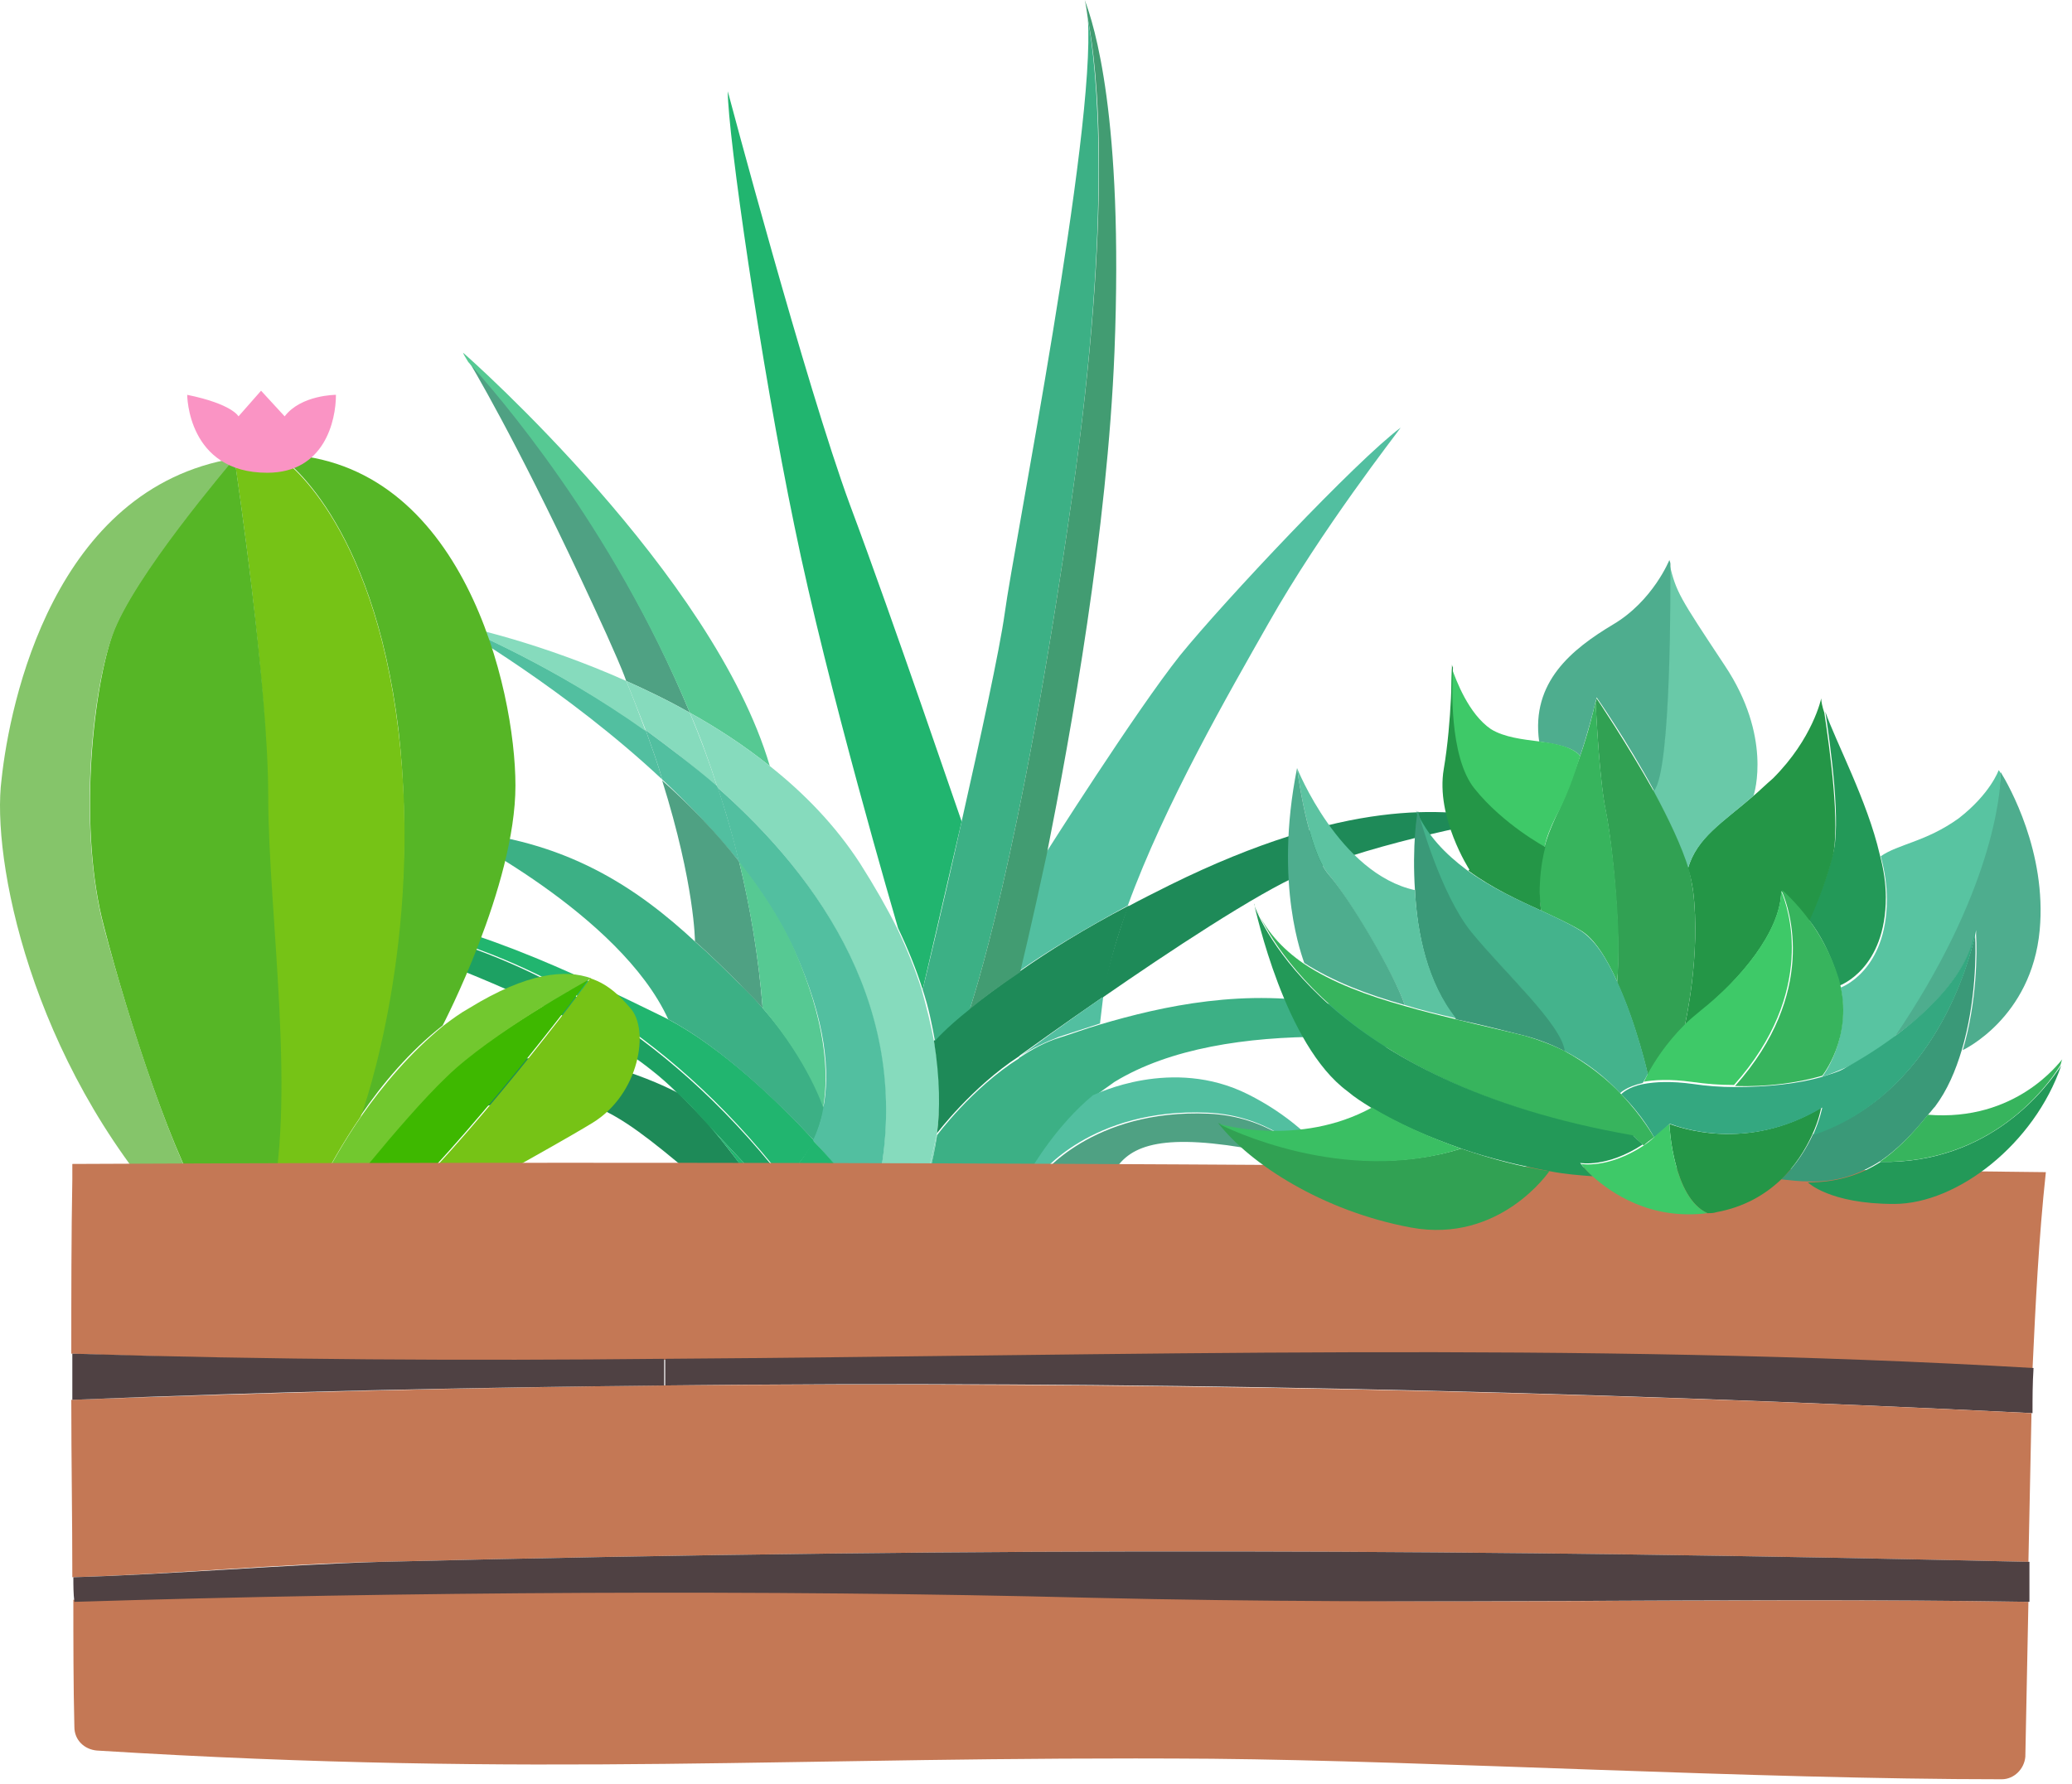 <svg viewBox="0 0 202 174" fill="none" xmlns="http://www.w3.org/2000/svg">
<path d="M37.651 111.7C37.951 111.5 42.151 108.5 49.451 107.5C56.951 106.4 59.151 107.5 67.551 114.6H72.951C72.451 113.9 70.951 111.9 69.051 109.6L66.151 106.6C65.751 106.4 57.951 102.2 50.651 103.3C42.951 104.3 39.751 107.5 37.651 111.7Z" fill="#1E8A58"/>
<path d="M45.751 35.3C47.351 38 52.151 46.5 59.151 61.9C59.851 63.5 60.551 65 61.051 66.4C63.051 67.3 65.151 68.3 67.251 69.5C59.651 51.1 48.551 38.3 45.751 35.3Z" fill="#4FA183"/>
<path d="M19.651 89.3C22.851 88.8 52.951 84.9 76.351 114.9C76.351 114.9 78.051 113.8 79.351 111.2C75.951 107.5 70.451 102.2 65.151 99.4C64.951 99.3 64.751 99.2 64.551 99.1C55.951 94.9 45.151 89.6 34.451 88.5C25.251 87.5 20.751 88.9 19.651 89.3Z" fill="#21B56F"/>
<path d="M44.051 81C44.051 81 60.451 89.1 65.151 99.4C70.451 102.2 75.951 107.6 79.351 111.2C79.751 110.3 80.051 109.3 80.351 108.1C80.351 108.1 79.051 103.7 74.451 98.4C73.751 97.6 72.951 96.7 72.051 95.9C70.751 94.6 69.351 93.2 67.851 91.9C62.151 86.6 55.151 81.8 44.051 81Z" fill="#3CB085"/>
<path d="M75.051 74.7C69.551 56 45.851 35 45.151 34.4C45.151 34.5 45.351 34.8 45.651 35.3C48.451 38.4 59.551 51.1 67.251 69.5C69.951 71 72.551 72.7 75.051 74.7Z" fill="#56C993"/>
<path d="M62.951 71.2C53.951 64.9 45.551 61.4 44.251 60.8C44.151 60.8 44.151 60.8 44.051 60.8C44.551 61.1 55.151 67.2 64.551 76C64.151 74.5 63.551 72.9 62.951 71.2Z" fill="#52BFA0"/>
<path d="M61.051 66.4C52.751 62.7 45.551 61.1 44.251 60.9C45.551 61.4 53.951 64.9 62.951 71.3C62.351 69.7 61.751 68.1 61.051 66.4Z" fill="#86DBBD"/>
<path d="M61.051 66.4C61.751 68.1 62.351 69.7 62.951 71.2C65.251 72.9 67.651 74.7 69.951 76.8C69.151 74.3 68.251 71.9 67.251 69.5C65.151 68.3 63.051 67.3 61.051 66.4Z" fill="#86DBBD"/>
<path d="M62.951 71.2C63.551 72.9 64.151 74.5 64.551 76C67.251 78.5 69.751 81.2 72.051 84C71.451 81.5 70.751 79.1 69.951 76.7C67.651 74.7 65.251 72.9 62.951 71.2Z" fill="#52BFA0"/>
<path d="M66.051 106.6L68.951 109.6C68.151 108.7 67.151 107.6 66.051 106.6Z" fill="#1E8A58"/>
<path d="M64.551 76.1C67.751 86.3 67.751 91.8 67.751 91.8C69.251 93.1 70.651 94.5 71.951 95.8C72.851 96.7 73.651 97.5 74.351 98.3C73.951 93.3 73.151 88.5 72.051 84C69.851 81.2 67.251 78.5 64.551 76.1Z" fill="#4FA183"/>
<path d="M75.051 74.7C72.551 72.7 69.951 71 67.251 69.5C68.251 71.8 69.151 74.3 69.951 76.8C80.151 85.8 88.751 98.6 85.751 114.9H90.351L91.351 110.5C91.651 108.2 91.751 105.2 91.051 101.5C90.751 99.9 90.351 98.3 89.851 96.5C89.251 94.6 88.451 92.6 87.451 90.5C86.451 88.5 85.251 86.4 83.851 84.2C81.451 80.5 78.451 77.4 75.051 74.7Z" fill="#86DBBD"/>
<path d="M68.951 109.6C70.951 111.8 72.351 113.8 72.851 114.6H73.651L68.951 109.6Z" fill="#21B56F"/>
<path d="M69.951 76.8C70.751 79.1 71.451 81.6 72.051 84.1C74.251 86.9 76.051 89.7 77.451 92.7C80.551 99.6 80.951 104.6 80.251 108.1C80.051 109.3 79.651 110.4 79.251 111.2C81.251 113.4 82.551 114.9 82.551 114.9H85.751C88.851 98.6 80.151 85.8 69.951 76.8Z" fill="#52BFA0"/>
<path d="M70.951 8.9C70.951 13.1 74.151 35.4 77.451 51.3C80.651 67 87.351 89.8 87.551 90.5C88.551 92.6 89.351 94.6 89.951 96.5C89.951 96.5 91.751 88.7 93.751 80.1C93.551 79.6 87.151 60.7 82.851 49.2C78.551 37.5 70.951 8.9 70.951 8.9Z" fill="#21B56F"/>
<path d="M39.751 92.6C48.351 95.8 58.051 100 63.451 104.3C64.351 105 65.251 105.8 66.051 106.6C67.151 107.6 68.051 108.6 68.951 109.6L73.651 114.6H72.851C72.951 114.8 73.051 114.9 73.051 114.9H76.251C52.751 85 22.651 88.8 19.551 89.3C19.351 89.4 19.251 89.4 19.251 89.4C19.251 89.4 31.151 89.5 39.751 92.6Z" fill="#1DA163"/>
<path d="M72.051 84C73.151 88.6 73.951 93.3 74.351 98.3C78.851 103.6 80.251 108 80.251 108C80.851 104.5 80.451 99.5 77.451 92.6C76.151 89.7 74.251 86.8 72.051 84Z" fill="#56C993"/>
<path d="M76.351 114.9H82.551C82.551 114.9 81.251 113.3 79.251 111.2C78.051 113.8 76.351 114.9 76.351 114.9Z" fill="#21B56F"/>
<path d="M91.351 110.5L90.351 114.9C90.351 114.9 91.051 113.3 91.351 110.5Z" fill="#86DBBD"/>
<path d="M129.051 101.1C136.551 101.1 147.351 107.5 147.351 107.5C147.351 107.5 140.851 100.1 130.151 98C121.451 96.3 113.351 98.1 107.251 99.9C105.851 100.3 104.551 100.8 103.251 101.2C101.951 101.6 100.651 102.3 99.451 103.1C99.451 103.1 99.351 103.1 99.351 103.2C94.751 106.1 91.351 110.7 91.351 110.7C90.951 113.5 90.351 115.1 90.351 115.1H100.051C100.051 115.1 100.051 115 100.151 114.8C100.751 113.8 102.951 109.9 106.551 107C107.251 106.5 107.951 106 108.651 105.5C114.051 102.2 121.551 101.1 129.051 101.1Z" fill="#3CB085"/>
<path d="M91.051 101.5C91.651 105.2 91.651 108.3 91.351 110.5C91.351 110.5 94.751 106 99.351 103C99.351 103 99.351 103 99.451 102.9C100.151 102.4 103.351 100.1 107.551 97.2C108.051 94.4 108.851 91.4 110.051 88.3C105.651 90.6 102.151 92.8 99.451 94.7C97.451 96.1 95.851 97.3 94.551 98.3C92.051 100.3 91.051 101.5 91.051 101.5Z" fill="#1E8A58"/>
<path d="M101.951 83.2C100.451 90.2 99.351 94.7 99.351 94.7C102.051 92.8 105.551 90.7 109.951 88.3C113.551 78.4 119.851 67.5 123.651 60.8C128.851 51.6 136.151 42.3 136.551 41.7C132.251 44.9 119.351 58.6 115.051 63.9C110.751 69.3 101.951 83.2 101.951 83.2Z" fill="#52BFA0"/>
<path d="M99.451 103C100.651 102.2 101.951 101.6 103.251 101.1C104.451 100.7 105.751 100.3 107.251 99.8V99.7C107.351 98.9 107.451 98.1 107.551 97.2C103.351 100.1 100.151 102.5 99.451 103Z" fill="#52BFA0"/>
<path d="M106.051 1.8C106.851 12.8 98.851 53.1 97.951 59.8C97.451 63.4 95.551 72.1 93.751 80.1C91.851 88.7 89.951 96.5 89.951 96.5C90.551 98.3 90.851 99.9 91.151 101.5C91.151 101.5 92.151 100.3 94.551 98.4C94.651 98 99.451 84.2 104.551 48.2C108.451 20.6 106.951 6.8 106.051 1.8Z" fill="#3CB085"/>
<path d="M108.651 34.3C109.551 11.3 106.651 2.4 105.751 0C105.851 0.4 105.951 1 106.051 1.8C107.051 6.9 108.451 20.6 104.551 48.2C99.451 84.2 94.651 98 94.551 98.4C95.751 97.4 97.351 96.2 99.451 94.8C99.451 94.8 100.551 90.3 102.051 83.3C104.451 71.2 107.951 51.7 108.651 34.3Z" fill="#429C72"/>
<path d="M133.551 121.7C133.051 117 129.251 110.5 121.651 106.7C114.251 103 106.851 106.7 106.551 106.8C103.051 109.7 100.751 113.6 100.151 114.6H101.351C101.351 114.6 106.351 108 117.751 108.5C128.851 109 133.251 120.9 133.551 121.7Z" fill="#52BFA0"/>
<path d="M121.151 111.9C129.451 113.3 133.251 121.2 133.551 121.7C133.251 121 128.951 109.1 117.851 108.6C106.451 108.1 101.451 114.7 101.451 114.7H108.351C109.751 111.9 112.551 110.5 121.151 111.9Z" fill="#4FA183"/>
<path d="M126.951 85.2C134.451 82 146.351 79.9 146.351 79.9C140.951 78.8 131.251 77.8 114.051 86.3C112.651 87 111.251 87.7 109.951 88.4C108.851 91.5 107.951 94.5 107.451 97.3C113.951 92.8 122.551 87.1 126.951 85.2Z" fill="#1E8A58"/>
<path d="M61.451 98.3C63.351 100.4 62.351 106.7 57.751 109.5C53.151 112.3 43.851 117.2 41.051 119.3L37.251 119.1C45.651 111.4 57.151 96 57.551 95.4C59.451 96 60.651 97.4 61.451 98.3Z" fill="#76C316"/>
<path d="M43.351 105C47.751 100.8 56.951 95.8 57.451 95.4C57.051 96 45.551 111.3 37.151 119.1L29.751 118.6H31.651C31.651 118.6 38.851 109.3 43.351 105Z" fill="#3EB800"/>
<path d="M50.251 76.6C50.251 86.4 43.151 100 43.151 100C39.951 102.5 37.251 105.7 35.151 108.8C35.451 107.9 41.151 91.4 38.851 71.2C36.351 50.5 27.451 44.6 27.451 44.6V44.3C45.151 44.9 50.251 67.2 50.251 76.6Z" fill="#56B626"/>
<path d="M29.851 118.6C29.851 118.6 31.651 114 35.251 108.8C37.351 105.8 40.051 102.6 43.251 100C44.051 99.4 44.851 98.8 45.751 98.3C51.451 94.8 55.151 94.5 57.651 95.4C57.051 95.7 47.851 100.8 43.551 105C39.051 109.3 31.851 118.6 31.851 118.6H29.851V118.6Z" fill="#72C82F"/>
<path d="M22.851 44.7C23.551 44.6 24.351 44.5 25.151 44.4C25.951 44.3 26.651 44.3 27.451 44.4V44.7C27.451 44.7 36.351 50.5 38.851 71.3C41.251 91.5 35.551 108 35.151 108.9C31.651 114 29.751 118.7 29.751 118.7H26.051C28.951 107.9 26.051 89.3 26.051 77.8C26.151 66.7 23.051 46.1 22.851 44.7Z" fill="#76C316"/>
<path d="M26.151 77.7C26.151 89.1 29.051 107.8 26.151 118.6H20.551C17.051 113.4 12.551 99.7 10.151 90.4C7.651 81.1 8.951 67.8 10.951 61.9C12.951 56.2 22.251 45.4 22.851 44.6C23.051 46.1 26.151 66.7 26.151 77.7Z" fill="#56B626"/>
<path d="M22.851 44.7C22.251 45.5 12.951 56.3 10.951 62C8.851 67.9 7.651 81.2 10.151 90.5C12.651 99.8 17.051 113.4 20.551 118.7H16.851C2.951 103.3 -0.849 83.7 0.151 76C0.951 68.5 5.251 47.6 22.851 44.7Z" fill="#85C56A"/>
<path d="M18.251 38.5C18.251 38.5 18.251 46.1 26.051 46.1C31.651 46.1 32.751 41 32.751 38.5C32.751 38.5 29.351 38.5 27.751 40.6L25.451 38.1L23.251 40.6C23.251 40.6 22.651 39.4 18.251 38.5Z" fill="#FA94C4"/>
<path d="M199.451 114.3C198.751 120.8 198.451 127.1 198.151 133.5C153.851 130.9 109.251 132.3 64.651 132.6C45.451 132.8 26.151 132.7 6.951 132C6.951 126.2 6.951 120.5 7.051 115V113.5C71.251 113.2 135.351 113.5 199.451 114.3Z" fill="#C47855"/>
<path d="M198.251 133.4C198.151 134.9 198.151 136.3 198.151 137.8C153.751 135.6 109.251 134.6 64.851 135.1V132.5C109.351 132.2 153.851 130.8 198.251 133.4Z" fill="#4F4143"/>
<path d="M198.051 137.8C197.951 142.6 197.851 147.4 197.751 152.3C145.351 151.1 97.551 150.8 37.051 152.3C27.051 152.5 17.051 153.5 7.051 153.8C7.051 148.1 6.951 142.3 6.951 136.5C26.151 135.8 45.351 135.3 64.651 135.1C109.251 134.7 153.751 135.6 198.051 137.8Z" fill="#C47855"/>
<path d="M197.751 156.2C197.651 161.1 197.551 166.1 197.451 171.3C197.351 172.5 196.351 173.5 195.151 173.5C171.151 173.5 139.551 171.7 118.151 171.5C77.351 171.2 52.951 173.4 9.451 170.7C8.251 170.6 7.251 169.7 7.251 168.4C7.151 164.3 7.151 160.2 7.151 156C39.351 155 74.551 154.8 106.151 155.6C139.551 156.7 167.351 155.7 197.751 156.2Z" fill="#C47855"/>
<path d="M64.751 132.5V135.1C45.551 135.3 26.251 135.7 7.051 136.5C7.051 135 7.051 133.5 7.051 132C26.251 132.6 45.551 132.7 64.751 132.5Z" fill="#4F4143"/>
<path d="M7.151 153.8C17.151 153.5 27.151 152.6 37.151 152.3C97.651 150.8 145.451 151.1 197.851 152.3C197.851 153.6 197.851 154.9 197.851 156.2C167.451 155.7 139.651 156.6 106.251 155.8C74.751 155 39.451 155.2 7.251 156.2C7.151 155.4 7.151 154.6 7.151 153.8Z" fill="#4F4143"/>
<path d="M200.951 103.9C198.351 111.5 190.851 117.4 184.651 117.4C178.351 117.4 176.251 115.3 176.251 115.3C178.851 115.3 181.151 114.7 183.351 113.3C194.051 113.5 199.551 106 200.951 103.9Z" fill="#239958"/>
<path d="M184.651 101.1C194.151 86.9 194.951 77.3 195.051 75.3C195.851 76.6 199.551 83.1 198.851 90.7C198.051 99.3 191.351 102.4 191.351 102.4C192.751 97.7 192.751 92.8 192.651 91.2C192.651 90.9 192.651 90.7 192.651 90.7C191.951 94.8 188.151 98.6 184.651 101.1Z" fill="#4EAD8E"/>
<path d="M192.551 91.2C192.651 92.8 192.651 97.7 191.251 102.4C190.651 104.4 189.851 106.3 188.651 107.9C188.451 108.1 188.251 108.4 188.051 108.6C186.451 110.6 184.951 112.1 183.351 113.2C181.151 114.6 178.951 115.3 176.251 115.2C175.451 115.2 174.551 115.1 173.651 115C175.151 113.6 176.151 111.9 176.751 110.6C188.651 106.7 191.951 93.7 192.551 91.2Z" fill="#3A9978"/>
<path d="M183.251 113.3C184.851 112.2 186.351 110.7 187.951 108.7C196.551 109.4 200.751 103.6 201.051 103.3C200.951 103.5 200.951 103.7 200.851 103.9C199.551 106 194.051 113.5 183.251 113.3Z" fill="#37B45D"/>
<path d="M177.951 69.4C178.951 72.3 182.051 78.1 183.251 83.3C183.651 84.8 183.851 86.2 183.851 87.5C183.851 94.5 179.351 96.1 179.351 96.1C179.251 95.8 179.251 95.6 179.151 95.3C178.451 93 177.451 91.1 176.351 89.7C176.751 88.8 177.851 86.5 178.651 83.4C179.551 80.6 178.451 72.7 177.951 69.4Z" fill="#239958"/>
<path d="M190.951 79.8C194.051 77.4 194.851 75.1 194.851 75.1C194.851 75.1 194.951 75.2 195.051 75.4C195.051 77.4 194.251 87.1 184.651 101.2C182.751 102.6 181.051 103.6 179.951 104.1C179.251 104.4 178.551 104.7 177.651 105C177.651 105 180.451 101.4 179.451 96.3C179.451 96.3 183.951 94.7 183.951 87.7C183.951 86.4 183.751 84.9 183.351 83.5C185.051 82.3 187.751 82.1 190.951 79.8Z" fill="#58C4A1"/>
<path d="M173.651 87C173.551 90.9 169.651 95.5 165.851 98.6C165.251 99.1 164.751 99.5 164.251 100C164.251 100 165.851 93.1 165.051 86.8C164.951 86.2 164.851 85.5 164.551 84.7C165.451 81.6 167.951 80.2 170.951 77.6C171.551 77.1 172.151 76.5 172.851 75.9C176.751 72 177.551 68.1 177.551 68.1C177.551 68.4 177.651 68.9 177.851 69.5C178.351 72.8 179.451 80.6 178.651 83.6C177.851 86.6 176.751 89 176.351 89.9C174.951 87.9 173.651 86.9 173.651 86.9C173.651 86.9 173.651 86.9 173.651 87Z" fill="#249647"/>
<path d="M177.551 108C177.551 108 177.351 109.2 176.651 110.7C176.051 112 175.051 113.7 173.551 115.1C172.051 116.5 170.051 117.7 167.351 118.2C167.051 118.3 166.751 118.3 166.451 118.3C163.151 116.8 162.751 110 162.751 109.6C163.651 109.9 170.251 112.4 177.551 108Z" fill="#249647"/>
<path d="M169.151 105.9C177.251 96.8 174.451 88.6 173.751 87C173.751 86.9 173.751 86.9 173.751 86.8C173.751 86.8 175.051 87.9 176.451 89.8C177.451 91.2 178.551 93.1 179.251 95.4C179.351 95.7 179.351 95.9 179.451 96.2C180.551 101.3 177.651 104.9 177.651 104.9C175.251 105.6 172.251 106 169.151 105.9Z" fill="#37B45D"/>
<path d="M168.151 64.9C172.751 71.8 171.051 77.3 170.951 77.6C167.851 80.3 165.451 81.7 164.551 84.7C163.851 82.4 162.551 79.7 161.151 77.1C162.951 75.2 162.751 57.2 162.751 55C163.451 57.8 163.651 58.1 168.151 64.9Z" fill="#69C9A8"/>
<path d="M165.051 86.8C165.851 93.1 164.251 100 164.251 100C162.451 101.8 161.251 103.7 160.651 104.8C160.651 104.8 159.551 99.9 157.651 95.8C158.051 91.3 157.251 82.6 156.551 79.1C155.951 76.2 155.651 70.2 155.551 68.5C155.651 68.2 155.651 68.1 155.651 68.1C155.651 68.1 158.551 72.4 161.251 77.2C162.651 79.8 163.951 82.5 164.651 84.8C164.851 85.5 164.951 86.2 165.051 86.8Z" fill="#31A153"/>
<path d="M160.651 104.7C161.251 103.6 162.351 101.8 164.251 99.9C164.751 99.4 165.251 99 165.851 98.5C169.751 95.4 173.551 90.8 173.651 86.9C174.351 88.5 177.151 96.7 169.051 105.8C167.651 105.8 166.351 105.7 164.951 105.5C162.751 105.2 161.251 105.3 160.151 105.5C160.251 105.6 160.351 105.3 160.651 104.7Z" fill="#3EC968"/>
<path d="M184.651 101.1C188.151 98.5 191.951 94.8 192.551 90.7C192.551 90.7 192.551 90.9 192.551 91.2C192.051 93.6 188.651 106.7 176.751 110.7C177.451 109.1 177.651 108 177.651 108C170.351 112.4 163.651 109.9 162.851 109.6C162.751 109.6 162.751 109.6 162.751 109.6C162.251 110.1 161.751 110.6 161.251 110.9C161.251 110.9 160.251 108.9 158.051 106.7C158.051 106.7 158.651 106 160.251 105.7C161.351 105.5 162.851 105.4 165.051 105.7C166.351 105.9 167.751 106 169.151 106C172.251 106 175.251 105.7 177.651 105C178.551 104.7 179.351 104.5 179.951 104.1C181.051 103.5 182.751 102.5 184.651 101.1Z" fill="#34A880"/>
<path d="M155.551 68.4C155.651 70.1 155.951 76.1 156.551 79C157.251 82.5 158.151 91.2 157.651 95.7C156.651 93.5 155.451 91.5 154.051 90.7C153.051 90.1 151.751 89.5 150.251 88.8C150.251 88.8 149.651 86.1 150.551 82.7C150.751 81.8 151.151 80.8 151.651 79.7C152.551 77.9 153.351 75.7 154.051 73.7C154.851 71.4 155.351 69.3 155.551 68.4Z" fill="#37B45D"/>
<path d="M157.251 60.9C161.151 58.6 162.751 54.6 162.751 54.6C162.751 54.7 162.851 54.8 162.851 55C162.851 57.2 162.951 75.2 161.251 77.1C158.651 72.3 155.651 68 155.651 68C155.651 68 155.651 68.2 155.551 68.4C155.351 69.3 154.851 71.3 154.051 73.7C153.251 72.8 151.751 72.6 150.051 72.3C149.251 66.5 153.251 63.3 157.251 60.9Z" fill="#4EAD8E"/>
<path d="M162.751 109.6C162.751 110 163.151 116.8 166.451 118.3C160.851 119 157.051 116.3 155.251 114.7C154.451 114 154.151 113.5 154.151 113.5C154.151 113.5 156.751 114 160.251 111.7C160.551 111.5 160.951 111.2 161.251 110.9C161.651 110.5 162.151 110.1 162.751 109.6C162.751 109.6 162.751 109.5 162.751 109.6Z" fill="#3EC968"/>
<path d="M150.051 72.3C151.651 72.5 153.251 72.8 154.051 73.7C153.451 75.7 152.651 77.9 151.651 79.7C151.151 80.7 150.751 81.7 150.551 82.7C150.551 82.7 146.451 80.5 143.651 77C141.151 73.9 141.451 66.8 141.551 65.2C141.951 66.3 143.151 69.6 145.351 71.1C146.651 71.9 148.451 72.1 150.051 72.3Z" fill="#3EC968"/>
<path d="M142.451 112C145.351 113 148.351 113.8 151.051 114.2C151.051 114.2 146.251 121.3 137.551 119.7C128.951 118.1 121.851 113.5 118.751 109.5C119.351 109.8 131.051 115.6 142.451 112Z" fill="#31A153"/>
<path d="M150.251 88.8C148.051 87.8 145.451 86.6 143.151 84.9L143.251 84.8C143.251 84.8 139.951 79.7 140.751 75C141.551 70.3 141.551 64.8 141.551 64.8C141.551 64.8 141.551 64.9 141.651 65.1C141.551 66.7 141.251 73.8 143.751 76.9C146.551 80.4 150.651 82.6 150.651 82.6C149.751 86.1 150.251 88.8 150.251 88.8Z" fill="#249647"/>
<path d="M157.651 95.7C159.551 99.8 160.651 104.7 160.651 104.7C160.351 105.3 160.151 105.6 160.151 105.6C158.451 106 157.951 106.6 157.951 106.6C156.551 105.1 154.751 103.6 152.351 102.4C152.051 99.8 146.451 94.6 143.251 90.8C140.251 87.1 138.151 79.5 138.051 79C139.151 81.5 140.951 83.3 142.951 84.8C145.251 86.5 147.851 87.7 150.051 88.7C151.551 89.4 152.851 90 153.851 90.6C155.451 91.5 156.651 93.5 157.651 95.7Z" fill="#44B38C"/>
<path d="M138.251 79.1C138.351 79.6 140.451 87.2 143.451 90.9C146.551 94.7 152.251 99.9 152.551 102.5C151.351 101.9 150.151 101.4 148.651 101C146.651 100.5 144.351 99.9 141.951 99.4C139.151 95.9 138.151 91 137.951 86.9C137.651 82.5 138.151 79.1 138.251 79.1C138.151 79.1 138.151 79.1 138.251 79.1Z" fill="#3A9978"/>
<path d="M137.951 86.8C138.151 90.9 139.151 95.8 141.951 99.3C140.251 98.9 138.551 98.5 136.951 98C135.951 95.1 131.651 87.8 129.551 85.3C127.451 82.9 126.451 74.9 126.451 74.9C126.451 74.9 130.551 85.2 137.951 86.8Z" fill="#5CC3A1"/>
<path d="M126.451 74.9C126.451 74.9 127.451 82.9 129.551 85.3C131.651 87.7 135.951 95 136.951 98C133.351 97 129.951 95.7 127.151 93.9C127.051 93.5 124.151 86.4 126.451 74.9Z" fill="#4EAD8E"/>
<path d="M158.051 106.7C160.151 108.9 161.251 110.9 161.251 110.9C160.851 111.2 160.551 111.4 160.251 111.7L159.251 110.8C129.351 105.6 122.951 89.7 122.351 88.3C123.251 90.6 124.951 92.5 127.151 94C129.851 95.8 133.351 97.1 136.951 98.1C138.651 98.6 140.351 99 141.951 99.4C144.351 100 146.651 100.5 148.651 101C150.051 101.4 151.351 101.9 152.551 102.5C154.751 103.7 156.651 105.2 158.051 106.7Z" fill="#37B45D"/>
<path d="M155.251 114.7C153.951 114.6 152.551 114.5 151.051 114.2C148.351 113.7 145.351 113 142.451 112C139.351 110.9 136.251 109.6 133.651 108C132.851 107.5 132.051 107 131.351 106.4C125.251 101.9 122.451 88.9 122.251 88.1C122.251 88.1 122.251 88.1 122.251 88.2C122.751 89.7 129.251 105.5 159.151 110.7L160.151 111.6C156.651 113.9 154.051 113.4 154.051 113.4C154.051 113.4 154.451 114 155.251 114.7Z" fill="#239958"/>
<path d="M142.451 112C131.051 115.7 119.351 109.9 118.851 109.6C118.851 109.6 126.651 111.9 133.751 108C136.251 109.5 139.351 110.9 142.451 112Z" fill="#3ABF63"/>
</svg>
